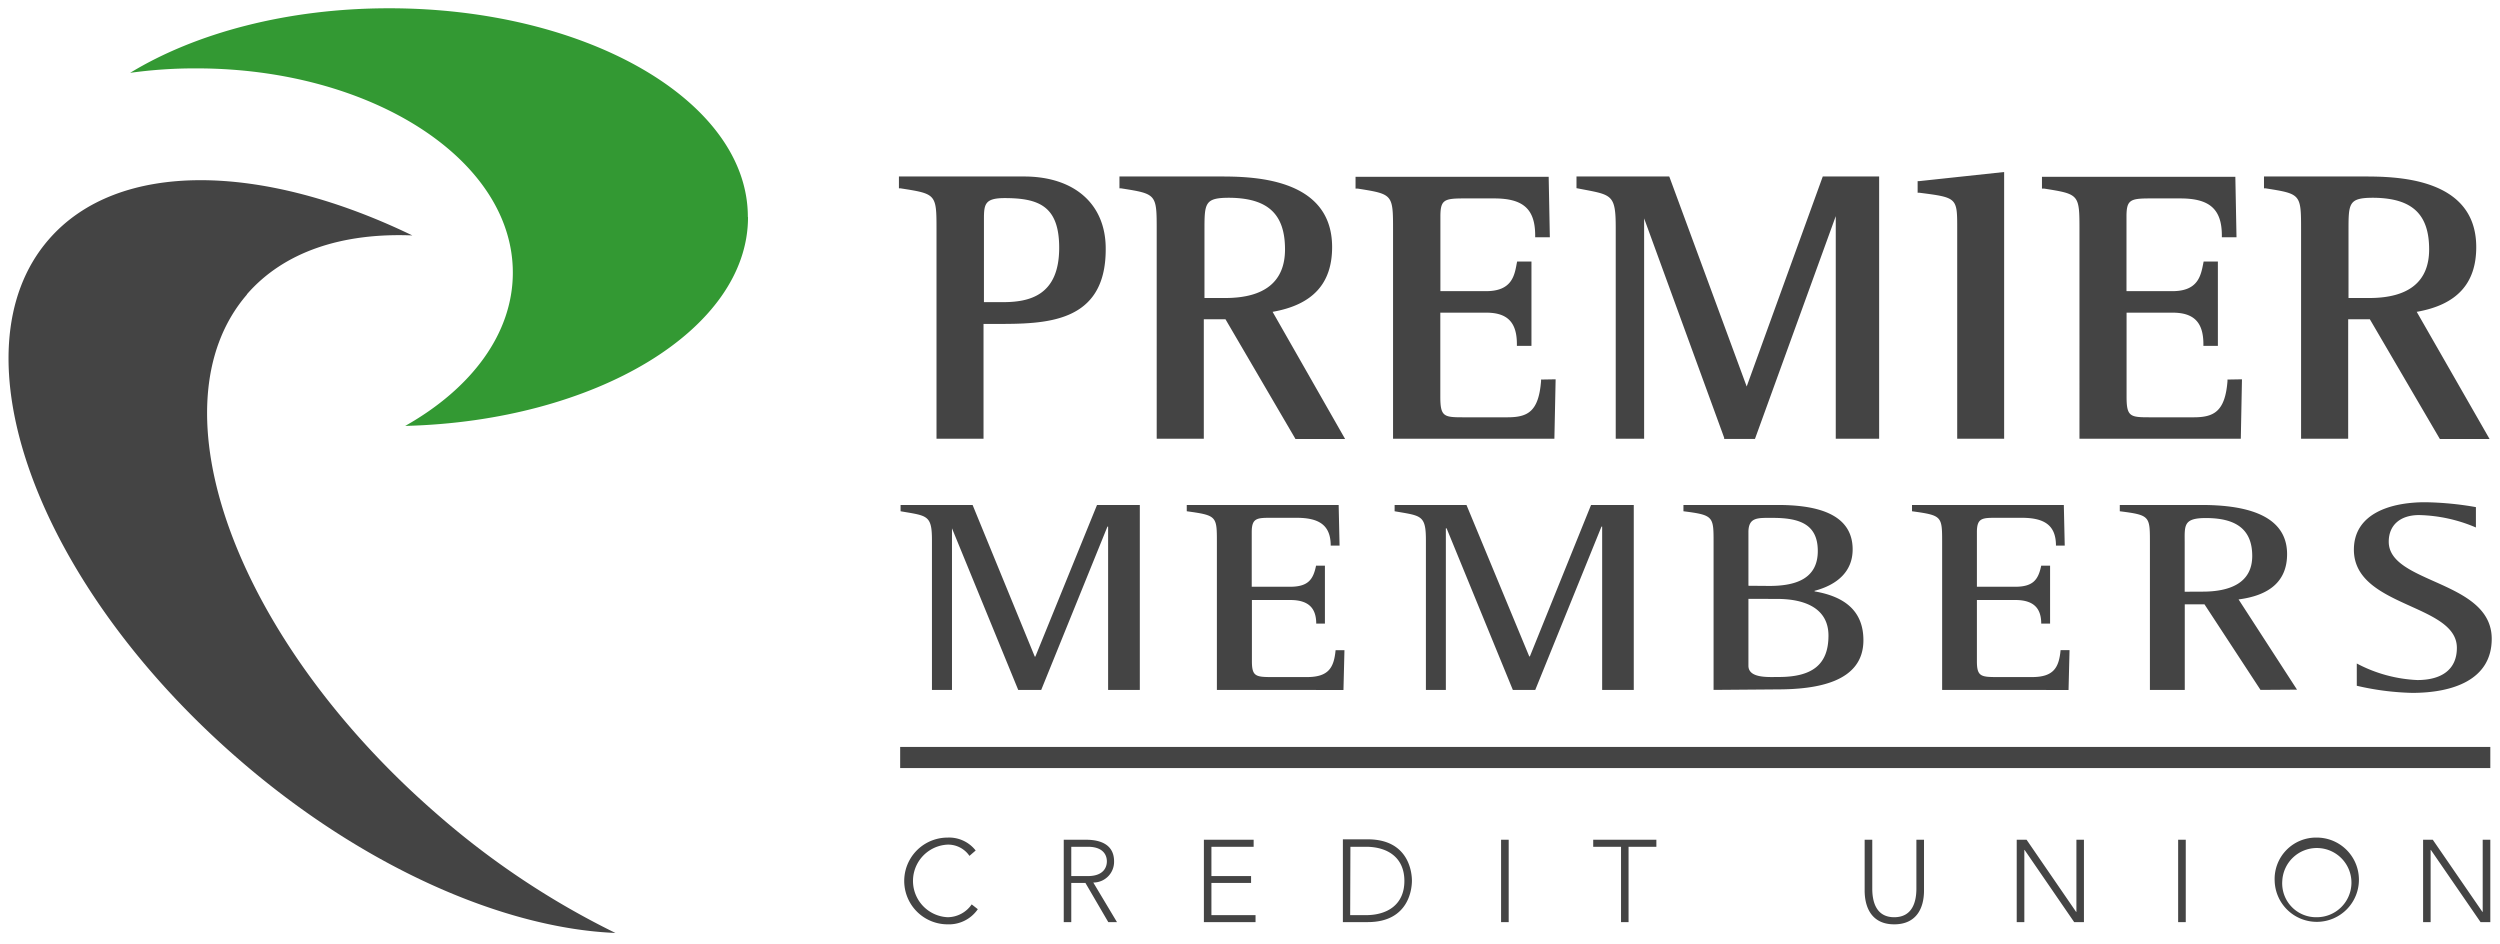 <svg xmlns="http://www.w3.org/2000/svg" viewBox="0 0 302 114"><path d="M29.81 35.57c4.5-5.19 11.58-7.47 20-7.13-18.14-8.77-35.54-9.19-43.93.5-11.73 13.53-1.45 41.65 23 62.82 15 13 32 20.39 45.46 20.94a98.64 98.64 0 0 1-21.5-14.31c-24.4-21.16-34.69-49.28-23-62.82" fill="#444"/><path d="M90.34 26.19C90.34 12.25 70.94 1 47 1 34.69 1 23.6 4 15.72 8.8a57 57 0 0 1 8-.54c21.11 0 38.23 11 38.23 24.67 0 7.38-5 14-13 18.52 23-.58 41.41-11.64 41.41-25.21" fill="#393"/><path d="M118.12 109.83a4.23 4.23 0 0 1-3.65 1.83 5.24 5.24 0 0 1 0-10.48 4.07 4.07 0 0 1 3.39 1.56l-.75.65a3.12 3.12 0 0 0-2.64-1.36 4.39 4.39 0 0 0 0 8.77 3.55 3.55 0 0 0 2.91-1.55zM129.41 102.29h2c1.93 0 2.3 1.08 2.3 1.76s-.37 1.78-2.3 1.78h-2zm-.91 9.1h.91v-4.73h1.71l2.76 4.73h1.05l-2.86-4.78a2.5 2.5 0 0 0 2.51-2.56c0-2.61-2.73-2.61-3.5-2.61h-2.58zM145.43 101.44h6.01v.85h-5.1v3.54h4.79v.83h-4.79v3.89h5.33v.84h-6.24v-9.95zM163.13 102.29H165c2.6 0 4.65 1.28 4.65 4.13s-2.05 4.13-4.65 4.13h-1.9zm-.91 9.1h3c5.11 0 5.34-4.24 5.34-5s-.23-5-5.34-5h-3zM181.33 101.44h.92v9.95h-.92zM195.82 102.29h-3.36v-.85h7.63v.85h-3.36v9.1h-.91v-9.1zM232.42 107.58c0 2.12-.91 4.08-3.6 4.08s-3.57-2-3.57-4.08v-6.14h.92v5.91c0 1.41.37 3.45 2.65 3.45s2.68-2 2.68-3.45v-5.91h.92zM243.62 101.44h1.19l5.98 8.71h.04v-8.71h.91v9.95h-1.18l-5.99-8.72h-.03v8.72h-.92v-9.95zM263.12 101.44h.92v9.95h-.92zM275.7 106.41a4.18 4.18 0 1 1 4.16 4.39 4.09 4.09 0 0 1-4.16-4.39m-.92 0a5.09 5.09 0 1 0 5.08-5.23 5 5 0 0 0-5.08 5.23M292.71 101.44h1.17l5.99 8.71h.04v-8.71h.92v9.95h-1.18l-6-8.72h-.03v8.72h-.91v-9.95zM108.74 90.23h192.09v2.55H108.74zM123.7 21.32h-15.11v1.43h.18c4.36.68 4.36.68 4.36 5.08V53h5.68V39.13h1.46c5.93 0 13.3 0 13.3-9 .05-5.44-3.75-8.81-9.87-8.81zm-4.84 5.17c0-1.82.1-2.56 2.51-2.56 4.16 0 6.58 1 6.58 6 0 5.82-3.65 6.57-6.82 6.57h-2.27zM153.73 37.67c4.84-.85 7.19-3.41 7.19-7.82 0-8.53-9.94-8.53-13.69-8.53h-12v1.43h.18c4.32.68 4.32.68 4.32 5.08V53h5.69V38.57h2.62l8.39 14.35.06.11h6zm1.5-7.54c0 3.87-2.44 5.87-7.23 5.87h-2.5v-8.11c0-3.35 0-4 3-4 4.65.04 6.73 1.95 6.73 6.24zM186.16 45.85v.2c-.3 3.69-1.61 4.36-4.08 4.36h-5.31c-2.34 0-2.78-.07-2.78-2.48V37.77h5.55c2.56 0 3.7 1.17 3.7 3.8v.21H185V31.59h-1.73l-.05.24c-.27 1.49-.61 3.34-3.69 3.34H174v-9c0-2 .42-2.2 2.78-2.2h3.73c3.51 0 4.94 1.3 4.94 4.48v.21h1.77l-.14-7.3h-23.33v1.42h.24c4.29.68 4.29.68 4.29 5.07V53h19.49l.15-7.18zM220.19 21.32L211 46.69l-9.3-25.23-.06-.14h-11.2v1.41l.94.18c3.36.64 3.8.72 3.8 4.58V53h3.43V26.38l9.67 26.5v.14H212l9.76-26.91V53H227V21.32zM231.84 21.88h-.19v1.4h.19c4.59.59 4.59.59 4.59 4.33V53h5.67V20.78zM269.08 45.85v.2c-.29 3.67-1.65 4.36-4.08 4.36h-5.31c-2.36 0-2.8-.07-2.8-2.48V37.77h5.56c2.57 0 3.72 1.17 3.72 3.8v.21h1.75V31.59h-1.72l-.05.25c-.29 1.48-.64 3.33-3.71 3.33h-5.56v-9c0-2 .42-2.2 2.8-2.2h3.72c3.52 0 5 1.3 5 4.48v.21h1.77l-.14-7.3h-23.36v1.42h.25c4.28.68 4.28.68 4.28 5.07V53h19.49l.14-7.18zM291.94 37.67c4.84-.85 7.19-3.41 7.19-7.82 0-8.53-9.95-8.53-13.69-8.53h-11.95v1.43h.18c4.3.68 4.3.68 4.3 5.08V53h5.69V38.57h2.62l8.39 14.35.07.11h6zm1.5-7.54C293.44 34 291 36 286.2 36h-2.5v-8.11c0-3.35 0-4 3-4 4.66.04 6.74 1.95 6.74 6.24zM133.86 83.34V63.61h-.08l-8 19.73H123l-8-19.52v19.52h-2.42V65.27c0-3.08-.57-2.95-3.79-3.51V61h8.7L125 79.32h.07L132.52 61h5.17v22.34zM147 83.34v-17.8c0-3.19 0-3.28-3.64-3.78V61h18.35l.11 4.91h-1.07c0-2.49-1.42-3.36-4.13-3.36h-3c-1.76 0-2.41 0-2.41 1.73v6.6h4.63c2.18 0 2.8-.87 3.14-2.55h1.07v7H159c0-1.86-.92-2.85-3.14-2.85h-4.63v7.39c0 1.82.45 1.92 2.41 1.92h4.24c2.61 0 3.26-1.13 3.46-3.25h1.07l-.12 4.81zM193.54 83.34V63.61h-.08l-8 19.73h-2.71l-8-19.52h-.09v19.52h-2.41V65.27c0-3.08-.57-2.95-3.78-3.51V61h8.68l7.58 18.29h.08L192.2 61h5.16v22.34zM207 83.34V65.53c0-3.14 0-3.31-3.64-3.77V61h11.37c4.25 0 9.07.83 9.07 5.37 0 2.65-1.84 4.27-4.6 5v.07c3.76.64 5.9 2.46 5.9 5.9 0 5.14-5.78 5.94-10.45 5.94zm6.77-12.56c3.37 0 5.82-1 5.82-4.22s-2.18-4-5.44-4c-1.79 0-2.94-.12-2.94 1.73v6.47zm-2.56 1.56v8.08c0 1.55 2.44 1.36 3.67 1.36 4 0 6-1.46 6-5 0-3.28-2.82-4.43-6.19-4.43zM234.61 83.34v-17.8c0-3.19 0-3.28-3.64-3.78V61h18.34l.11 4.91h-1.06c0-2.49-1.43-3.36-4.14-3.36h-3c-1.76 0-2.41 0-2.41 1.73v6.6h4.63c2.18 0 2.79-.87 3.14-2.55h1.07v7h-1.07c0-1.86-.92-2.85-3.14-2.85h-4.63v7.39c0 1.82.46 1.92 2.41 1.92h4.25c2.6 0 3.25-1.13 3.45-3.25H250l-.12 4.81zM273.07 83.34L266.3 73h-2.38v10.34h-4.21V65.53c0-3.18 0-3.31-3.64-3.77V61h9.84c4.63 0 10.37.86 10.37 5.94 0 3.34-2.22 5-5.86 5.47l7.06 10.9zm-7-11.87c3.33 0 6-1.06 6-4.31s-2-4.58-5.6-4.58c-2.75 0-2.56.9-2.56 3v5.9zM284.7 80.15a17.22 17.22 0 0 0 7.31 2c2.9 0 4.78-1.24 4.78-3.89 0-5.36-12.44-4.87-12.44-11.86 0-4.31 4.33-5.73 8.61-5.73a38.1 38.1 0 0 1 6.13.59v2.46a18.45 18.45 0 0 0-6.86-1.5c-2.3 0-3.67 1.23-3.67 3.22 0 5.1 12.44 4.64 12.44 11.73 0 4.94-4.67 6.53-9.61 6.53a32.51 32.51 0 0 1-6.69-.86z" fill="#444"/></svg>
